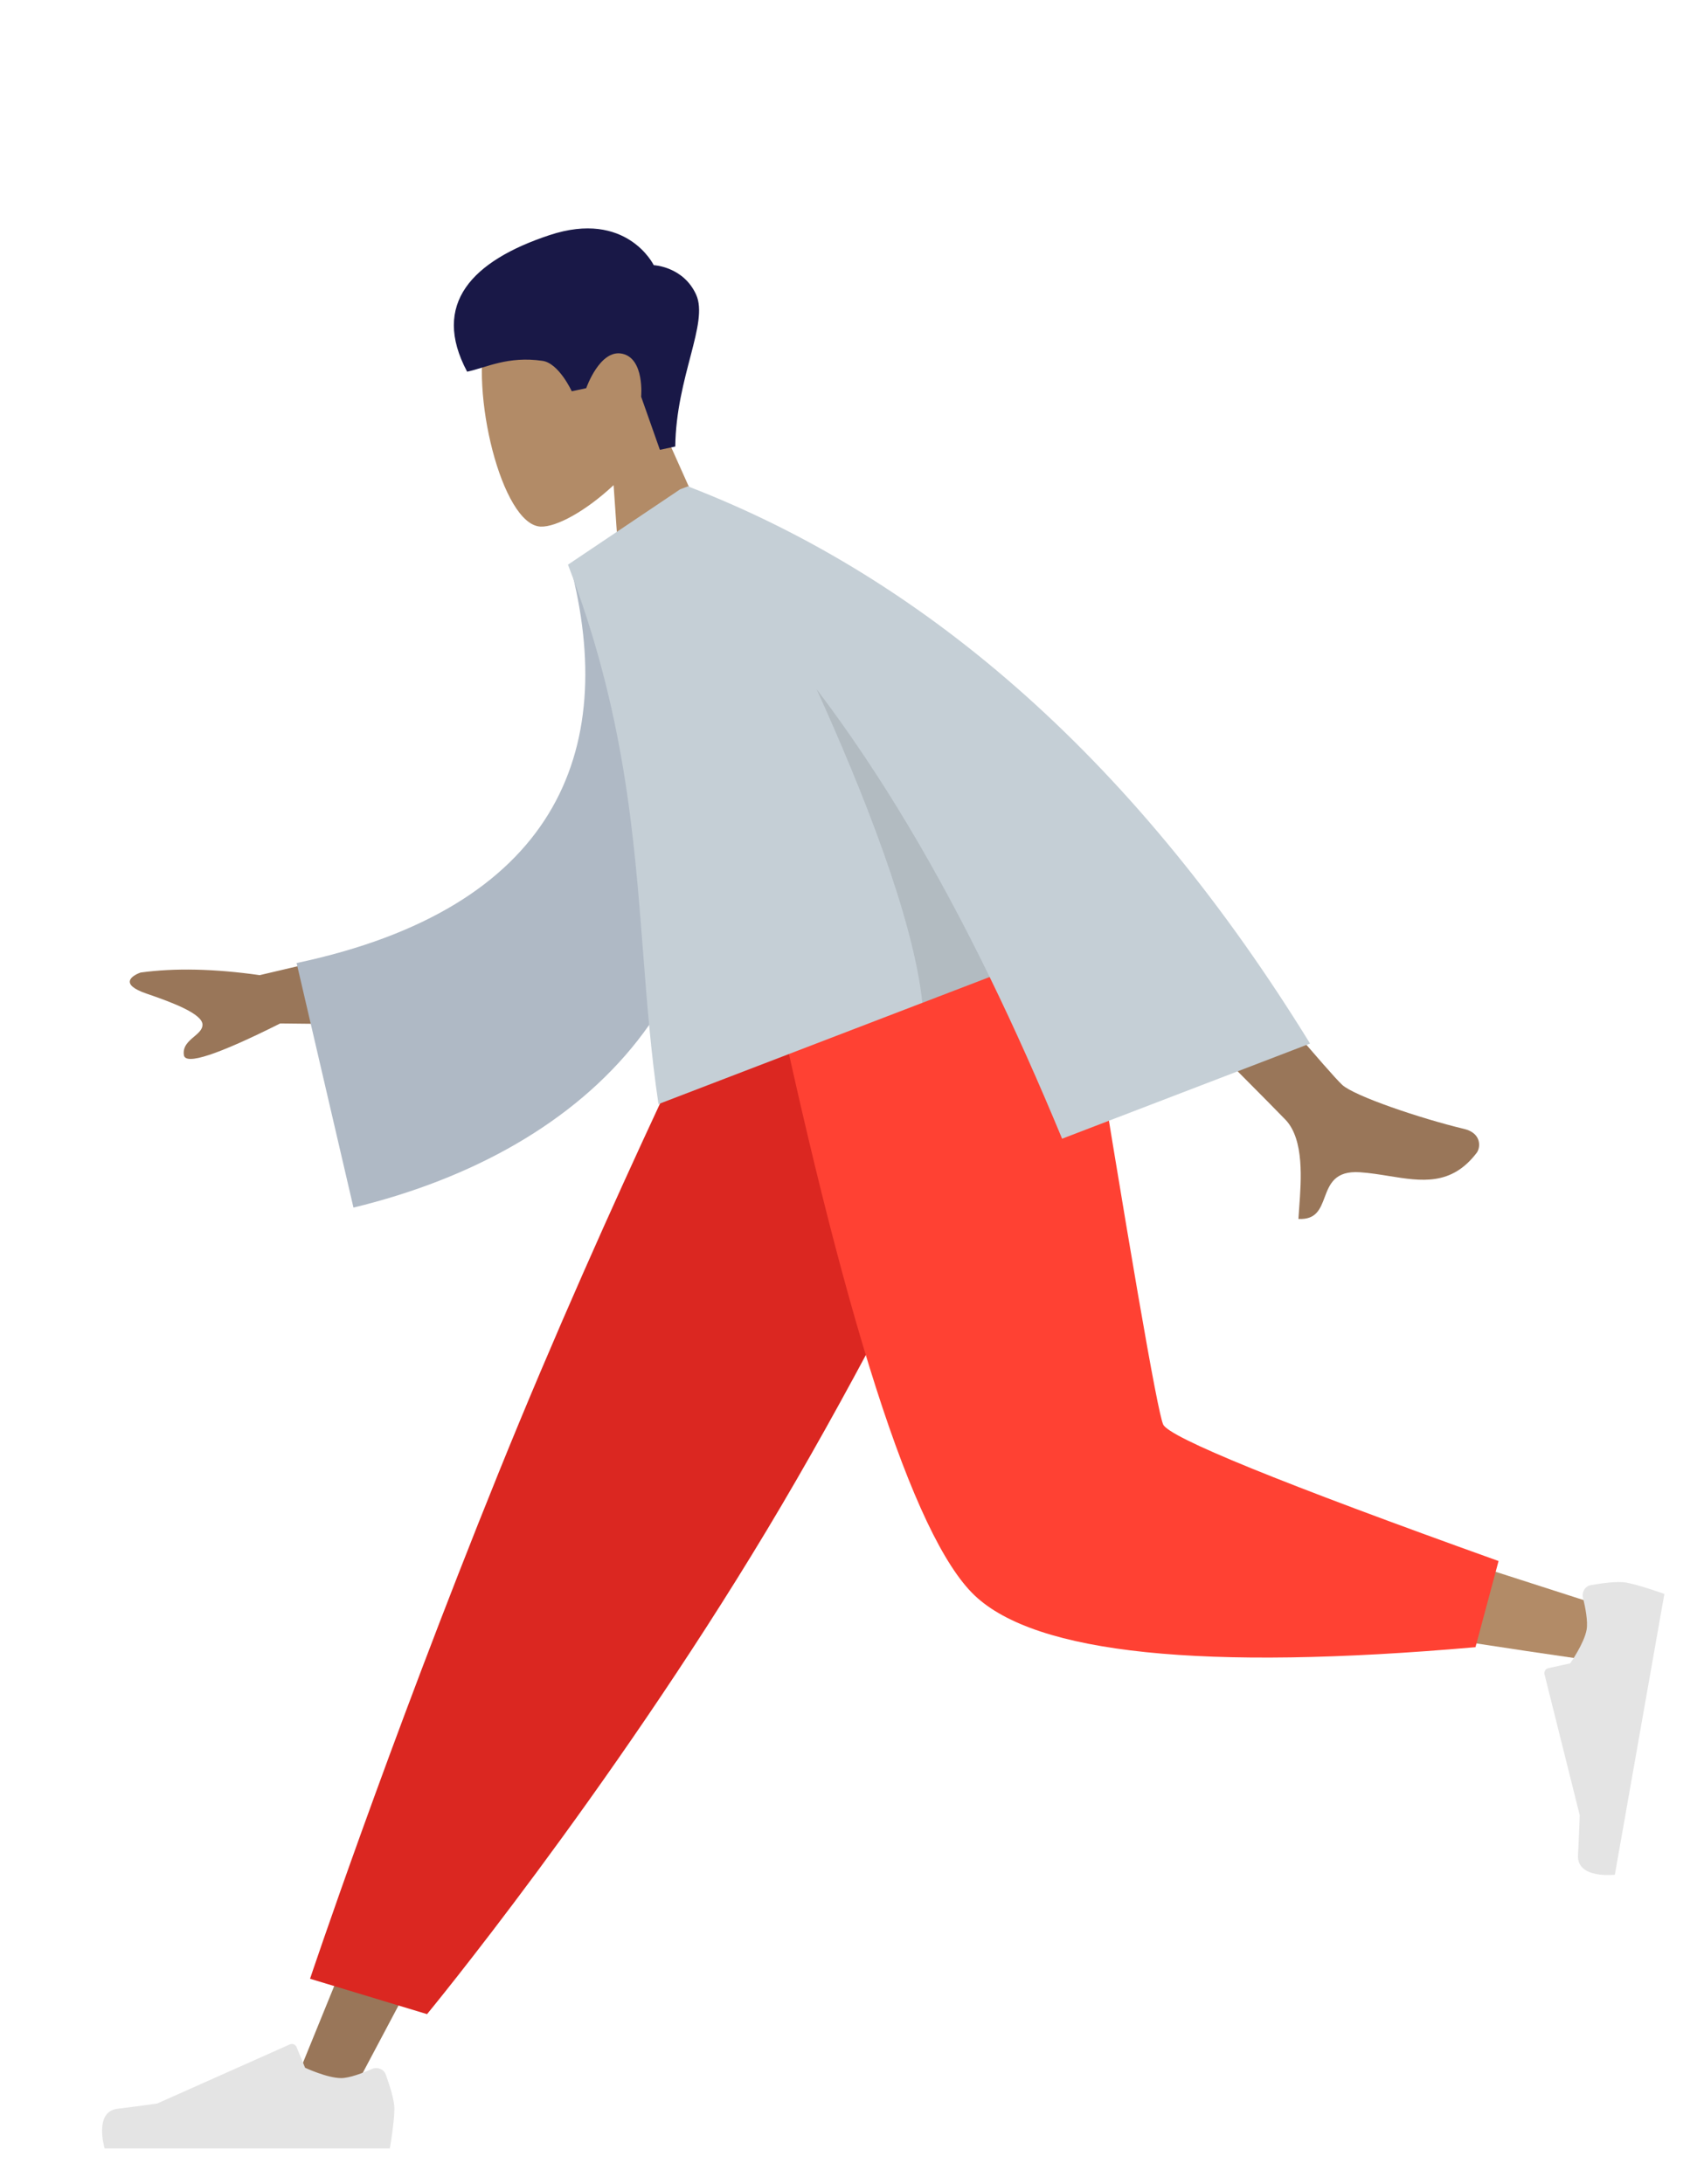 <svg width="337" height="432" viewBox="0 0 337 432" fill="none" xmlns="http://www.w3.org/2000/svg">
<g filter="url(#filter0_d)">
<path fill-rule="evenodd" clip-rule="evenodd" d="M121.352 91.972C115.83 97.136 109.998 100.304 106.917 100.172C99.19 99.841 92.82 73.184 96.243 61.415C99.665 49.645 127.825 38.846 133.744 59.467C135.798 66.623 134.125 73.755 130.742 80.004L146.831 115.955L123.355 120.944L121.352 91.972Z" fill="#B28B67"/>
<path fill-rule="evenodd" clip-rule="evenodd" d="M133.548 84.333C133.708 70.598 140.203 59.879 137.675 54.292C135.148 48.706 129.293 48.458 129.293 48.458C129.293 48.458 123.953 37.453 108.672 42.514C93.392 47.575 85.222 56.104 92.386 69.528C96.178 68.722 100.464 66.377 107.292 67.382C110.543 67.859 113.076 73.401 113.076 73.401L115.936 72.793C115.936 72.793 118.633 65.004 123.069 65.974C127.506 66.943 126.799 74.472 126.799 74.472L130.505 84.98L133.548 84.333Z" fill="#191847"/>
<path fill-rule="evenodd" clip-rule="evenodd" d="M199 182L124.694 306.227L68.985 411.25H56.986L150.326 182L199 182Z" fill="#997659"/>
<path fill-rule="evenodd" clip-rule="evenodd" d="M73.55 405.284C74.622 404.813 75.896 405.29 76.295 406.391C77.023 408.398 78 411.409 78 413.106C78 415.811 77.099 421 77.099 421C73.961 421 20.697 421 20.697 421C20.697 421 18.498 413.732 23.235 413.152C27.972 412.573 31.105 412.106 31.105 412.106L57.32 400.419C57.835 400.189 58.437 400.43 58.652 400.951L60.337 405.039C60.337 405.039 64.722 407.085 67.463 407.085C69.132 407.085 71.754 406.074 73.55 405.284Z" fill="#E4E4E4"/>
<path fill-rule="evenodd" clip-rule="evenodd" d="M84.457 394.433L61.317 387.433C61.317 387.433 76.524 341.971 98.595 287.374C120.665 232.778 146 182 146 182H211.356C211.356 182 183.189 246.232 151.634 298.725C120.079 351.219 84.457 394.433 84.457 394.433Z" fill="#DB2721"/>
<path fill-rule="evenodd" clip-rule="evenodd" d="M203.883 182C210.896 225.654 224.423 281.427 225.699 283.149C226.55 284.296 257.187 294.562 317.61 313.947L315.018 324.528C242.964 314.132 204.998 306.066 201.119 300.331C195.301 291.728 166.251 223.763 155 182H203.883Z" fill="#B28B67"/>
<path fill-rule="evenodd" clip-rule="evenodd" d="M296.37 304.8L291.805 321.842C237.913 326.569 204.892 323.153 192.742 311.596C180.593 300.039 166.745 256.84 151.201 182H213.522C223.37 243.284 228.876 275.212 230.04 277.785C231.203 280.357 253.313 289.363 296.37 304.8Z" fill="#FF4133"/>
<path fill-rule="evenodd" clip-rule="evenodd" d="M313.069 312.074C312.791 310.937 313.482 309.765 314.635 309.563C316.739 309.195 319.873 308.756 321.544 309.05C324.208 309.52 329.162 311.309 329.162 311.309C328.617 314.399 319.368 366.854 319.368 366.854C319.368 366.854 311.829 367.757 312.08 362.991C312.332 358.226 312.416 355.059 312.416 355.059L305.459 327.213C305.323 326.666 305.664 326.115 306.215 325.994L310.533 325.044C310.533 325.044 313.309 321.081 313.785 318.381C314.075 316.738 313.535 313.98 313.069 312.074Z" fill="#E4E4E4"/>
<path fill-rule="evenodd" clip-rule="evenodd" d="M51.364 188.901L90.154 179.78L89.88 198.832L55.419 198.456C43.016 204.676 36.665 206.763 36.366 204.716C36.113 202.99 37.3 201.984 38.392 201.058C39.243 200.337 40.038 199.663 40.051 198.735C40.081 196.615 34.429 194.414 28.977 192.557C23.525 190.699 26.054 189.001 27.816 188.383C34.567 187.457 42.416 187.63 51.364 188.901ZM265.446 210.605C260.58 206.105 209.222 143.863 209.222 143.863L188.808 151.787C188.808 151.787 251.479 214.547 254.289 217.563C257.939 221.482 257.347 229.438 256.946 234.833C256.884 235.667 256.826 236.441 256.79 237.128C260.293 237.318 261.109 235.15 261.968 232.864C262.939 230.282 263.967 227.549 268.988 227.896C270.928 228.03 272.833 228.337 274.694 228.638C281.123 229.675 287.028 230.628 292.041 224.054C292.836 223.012 293.048 220.154 289.565 219.322C280.888 217.249 267.825 212.805 265.446 210.605Z" fill="#997659"/>
<path fill-rule="evenodd" clip-rule="evenodd" d="M128.337 100.521L112.741 107.732C122.489 144.909 109.664 175.678 58.662 186.506L69.905 234.884C117.067 223.443 149.568 190.328 138.947 138.521C136.198 125.11 132.812 111.355 128.337 100.521Z" fill="#AFB9C5"/>
<path fill-rule="evenodd" clip-rule="evenodd" d="M259.091 202.432C225.281 147.568 184.265 110.827 136.043 92.207L134.507 92.797L134.455 92.817L134.448 92.837L112.329 107.7C123.511 136.831 125.386 161.086 127.188 184.404C127.966 194.475 128.731 204.37 130.226 214.408L195.722 189.267C200.713 199.509 205.46 210.184 210.05 221.257L259.091 202.432Z" fill="#C5CFD6"/>
<path fill-rule="evenodd" clip-rule="evenodd" d="M195.722 189.267C185.562 168.413 174.396 149.348 161.507 132.346C170.576 152.338 180.655 177.589 182.411 194.377L195.722 189.267Z" fill="black" fill-opacity="0.1"/>
</g>
<defs>
<filter id="filter0_d" x="0" y="0" width="336.492" height="432" filterUnits="userSpaceOnUse" color-interpolation-filters="sRGB">
<feFlood flood-opacity="0" result="BackgroundImageFix"/>
<feColorMatrix in="SourceAlpha" type="matrix" values="0 0 0 0 0 0 0 0 0 0 0 0 0 0 0 0 0 0 127 0"/>
<feOffset dy="4"/>
<feGaussianBlur stdDeviation="3.5"/>
<feColorMatrix type="matrix" values="0 0 0 0 0 0 0 0 0 0 0 0 0 0 0 0 0 0 0.2 0"/>
<feBlend mode="normal" in2="BackgroundImageFix" result="effect1_dropShadow"/>
<feBlend mode="normal" in="SourceGraphic" in2="effect1_dropShadow" result="shape"/>
</filter>
</defs>
</svg>
